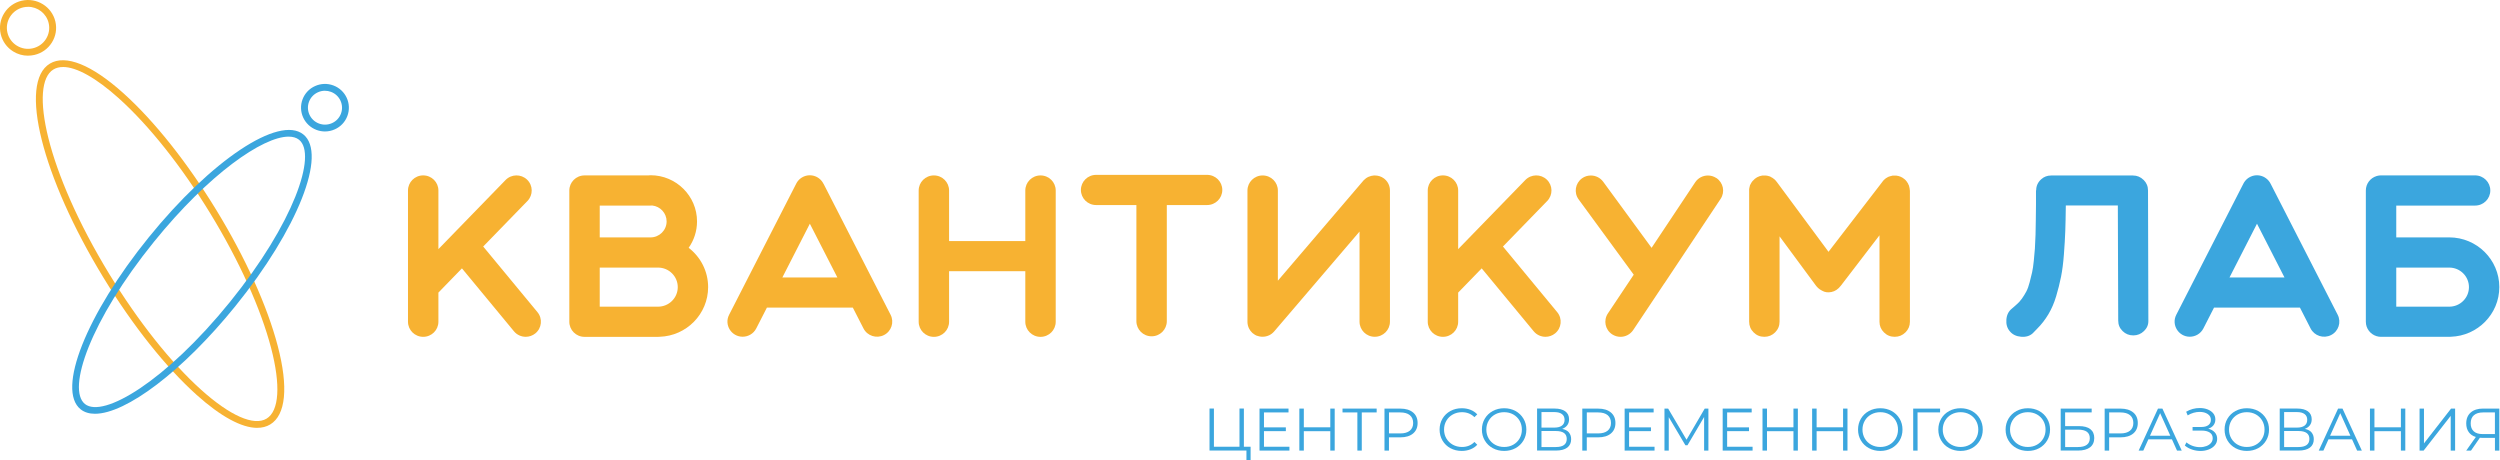 <svg width="543" height="100" viewBox="0 0 543 100" fill="none" xmlns="http://www.w3.org/2000/svg">
<g clip-path="url(#clip0_6_291)">
<path d="M104.951 53.543L114.564 43.651C115.827 42.345 115.793 40.275 114.477 39.015C113.162 37.762 111.076 37.796 109.807 39.102L95.222 54.112V41.373C95.222 39.562 93.744 38.095 91.919 38.095C90.094 38.095 88.616 39.562 88.616 41.373V69.882C88.616 71.693 90.094 73.16 91.919 73.16C93.744 73.16 95.222 71.693 95.222 69.882V63.55L100.333 58.287L111.632 71.958C112.287 72.746 113.231 73.154 114.188 73.154C114.923 73.154 115.665 72.912 116.279 72.412C117.687 71.262 117.896 69.197 116.737 67.8L104.945 53.537L104.951 53.543Z" fill="#F7B232"/>
<path d="M149.581 53.819C150.722 52.191 151.394 50.218 151.394 48.091C151.394 42.564 146.863 38.061 141.289 38.061C141.115 38.061 140.947 38.072 140.779 38.101H126.959C125.133 38.101 123.656 39.568 123.656 41.379V69.887C123.656 71.699 125.133 73.165 126.959 73.165H142.929C143.044 73.165 143.155 73.165 143.265 73.148C149.106 72.97 153.805 68.208 153.805 62.365C153.805 58.891 152.148 55.797 149.569 53.819H149.581ZM130.262 44.651H141.289C141.41 44.651 141.532 44.646 141.654 44.634C143.415 44.818 144.789 46.296 144.789 48.091C144.789 50.006 143.218 51.564 141.289 51.564C141.289 51.564 141.283 51.564 141.277 51.564C141.271 51.564 141.271 51.564 141.265 51.564H130.262V44.651ZM142.934 66.609H130.262V58.12H141.265H141.277C141.277 58.12 141.283 58.12 141.289 58.12H141.3H142.934C145.293 58.12 147.211 60.024 147.211 62.365C147.211 64.706 145.293 66.609 142.934 66.609Z" fill="#F7B232"/>
<path d="M178.861 39.907C178.861 39.907 178.878 39.947 178.884 39.964C178.658 39.493 178.322 39.067 177.881 38.739C177.881 38.739 177.875 38.734 177.87 38.728C177.777 38.659 177.684 38.596 177.58 38.538C177.545 38.521 177.516 38.504 177.481 38.481C177.453 38.463 177.424 38.446 177.389 38.429C177.342 38.406 177.296 38.389 177.244 38.365C177.203 38.348 177.157 38.325 177.116 38.308C177.006 38.262 176.896 38.227 176.786 38.193C176.763 38.187 176.74 38.181 176.717 38.176C176.606 38.147 176.496 38.124 176.381 38.107C176.346 38.107 176.305 38.095 176.27 38.095C176.166 38.084 176.062 38.078 175.958 38.072C175.934 38.072 175.917 38.072 175.894 38.072C175.882 38.072 175.871 38.072 175.859 38.072C175.732 38.072 175.604 38.084 175.477 38.095C175.424 38.101 175.372 38.112 175.314 38.124C175.251 38.136 175.187 38.147 175.123 38.164C175.048 38.181 174.978 38.199 174.903 38.222C174.868 38.233 174.839 38.245 174.804 38.256C174.549 38.343 174.318 38.458 174.097 38.601C174.057 38.624 174.016 38.653 173.976 38.682C173.924 38.722 173.871 38.757 173.825 38.797C173.767 38.843 173.715 38.889 173.663 38.935C173.628 38.969 173.593 38.998 173.559 39.033C173.385 39.205 173.228 39.401 173.095 39.614C173.078 39.642 173.06 39.677 173.043 39.706C173.014 39.757 172.979 39.809 172.95 39.867L158.359 68.375C157.241 70.56 158.858 73.137 161.303 73.137C162.508 73.137 163.667 72.481 164.252 71.342L166.57 66.816H185.235L187.552 71.342C188.381 72.958 190.369 73.597 191.991 72.78C193.619 71.963 194.262 69.991 193.44 68.375L178.866 39.901L178.861 39.907ZM169.925 60.272L175.9 48.591L181.88 60.272H169.925Z" fill="#F7B232"/>
<path d="M225.999 38.101C224.174 38.101 222.696 39.568 222.696 41.379V52.358H206.141V41.379C206.141 39.568 204.664 38.101 202.838 38.101C201.013 38.101 199.536 39.568 199.536 41.379V69.887C199.536 71.699 201.013 73.165 202.838 73.165C204.664 73.165 206.141 71.699 206.141 69.887V58.908H222.696V69.887C222.696 71.699 224.174 73.165 225.999 73.165C227.825 73.165 229.302 71.699 229.302 69.887V41.379C229.302 39.568 227.825 38.101 225.999 38.101Z" fill="#F7B232"/>
<path d="M262.175 37.98H238.075C236.25 37.98 234.772 39.447 234.772 41.258C234.772 43.07 236.25 44.536 238.075 44.536H246.825V69.766C246.825 71.578 248.303 73.045 250.128 73.045C251.953 73.045 253.431 71.578 253.431 69.766V44.536H262.18C264.006 44.536 265.483 43.07 265.483 41.258C265.483 39.447 264.006 37.98 262.18 37.98H262.175Z" fill="#F7B232"/>
<path d="M301.589 39.97C301.386 39.556 301.103 39.188 300.755 38.889C300.755 38.889 300.749 38.889 300.743 38.883C300.743 38.883 300.743 38.883 300.737 38.877C300.737 38.877 300.732 38.872 300.726 38.866C300.674 38.82 300.616 38.78 300.564 38.739C300.019 38.343 299.347 38.112 298.622 38.112C298.547 38.112 298.466 38.112 298.391 38.118C298.391 38.118 298.385 38.118 298.379 38.118C298.002 38.147 297.626 38.239 297.278 38.394C297.278 38.394 297.272 38.394 297.267 38.394C297.267 38.394 297.267 38.394 297.261 38.394C296.861 38.573 296.502 38.831 296.2 39.148C296.2 39.148 296.195 39.153 296.189 39.159C296.16 39.194 296.125 39.228 296.096 39.263L296.079 39.286L277.553 60.967V41.385C277.553 39.573 276.076 38.107 274.251 38.107C272.425 38.107 270.948 39.573 270.948 41.385V69.893C270.948 69.893 270.948 69.922 270.948 69.933V69.962C270.959 70.434 271.069 70.894 271.272 71.314C271.44 71.664 271.672 71.975 271.95 72.245C272.002 72.297 272.054 72.343 272.112 72.389C272.263 72.516 272.419 72.625 272.582 72.723H272.588C272.588 72.723 272.593 72.728 272.599 72.734C272.599 72.734 272.611 72.734 272.611 72.74C272.732 72.809 272.86 72.866 272.987 72.924C272.987 72.924 272.999 72.924 273.005 72.93C273.005 72.93 273.01 72.93 273.016 72.93C273.016 72.93 273.016 72.93 273.022 72.93C273.022 72.93 273.028 72.93 273.034 72.93C273.034 72.93 273.039 72.93 273.045 72.93C273.045 72.93 273.045 72.93 273.051 72.93C273.335 73.039 273.631 73.102 273.926 73.131C273.926 73.131 273.932 73.131 273.938 73.131C273.938 73.131 273.938 73.131 273.943 73.131H273.955C273.961 73.131 273.967 73.131 273.972 73.131C274.054 73.137 274.14 73.142 274.227 73.142C274.703 73.142 275.178 73.039 275.612 72.843C275.612 72.843 275.612 72.843 275.618 72.843H275.624C276.029 72.654 276.389 72.383 276.684 72.055C276.702 72.032 276.725 72.009 276.742 71.992L276.754 71.981L295.291 50.293V69.87C295.291 71.682 296.768 73.148 298.593 73.148C300.419 73.148 301.896 71.682 301.896 69.87V41.362C301.896 40.879 301.792 40.396 301.578 39.953L301.589 39.97Z" fill="#F7B232"/>
<path d="M326.442 53.543L336.055 43.651C337.318 42.345 337.284 40.275 335.968 39.015C334.653 37.762 332.567 37.796 331.298 39.102L316.713 54.112V41.373C316.713 39.562 315.235 38.095 313.41 38.095C311.585 38.095 310.107 39.562 310.107 41.373V69.882C310.107 71.693 311.585 73.16 313.41 73.16C315.235 73.16 316.713 71.693 316.713 69.882V63.55L321.824 58.287L333.123 71.958C333.778 72.746 334.723 73.154 335.679 73.154C336.415 73.154 337.156 72.912 337.77 72.412C339.179 71.262 339.387 69.197 338.228 67.8L326.436 53.537L326.442 53.543Z" fill="#F7B232"/>
<path d="M372.77 38.659C372.207 38.297 371.582 38.118 370.956 38.118C369.884 38.118 368.823 38.642 368.198 39.59L358.724 53.83L348.206 39.464C347.563 38.596 346.555 38.118 345.535 38.118C344.857 38.118 344.179 38.314 343.606 38.739C342.14 39.803 341.809 41.851 342.881 43.312L354.847 59.662L349.232 68.081C348.224 69.588 348.635 71.618 350.159 72.619C350.721 72.981 351.347 73.16 351.973 73.16C353.045 73.16 354.088 72.636 354.731 71.687L361.476 61.571C361.511 61.531 361.551 61.496 361.58 61.45L361.615 61.399C361.615 61.399 361.632 61.364 361.65 61.347L361.667 61.312C361.667 61.312 361.65 61.341 361.638 61.358C361.638 61.358 361.656 61.324 361.667 61.307L373.72 43.191C374.728 41.684 374.299 39.654 372.781 38.653L372.77 38.659ZM361.551 61.456C361.551 61.456 361.58 61.422 361.592 61.404L361.609 61.387C361.609 61.387 361.574 61.433 361.557 61.456H361.551Z" fill="#F7B232"/>
<path d="M414.797 41.339V41.143C414.797 41.063 414.792 41.011 414.78 40.988C414.768 40.965 414.751 40.907 414.74 40.833C414.728 40.752 414.722 40.7 414.722 40.678C414.722 40.654 414.711 40.614 414.682 40.562C414.658 40.482 414.641 40.419 414.641 40.367L414.6 40.252C414.571 40.171 414.548 40.12 414.519 40.097C414.519 40.074 414.479 39.982 414.403 39.821C414.38 39.798 414.34 39.74 414.288 39.665C414.259 39.585 414.235 39.55 414.206 39.55C414.206 39.527 414.177 39.47 414.125 39.395C414.073 39.343 414.033 39.303 414.009 39.28C414.009 39.257 413.98 39.217 413.928 39.165C413.876 39.113 413.836 39.073 413.812 39.05C413.783 39.027 413.76 38.998 413.731 38.969C413.679 38.946 413.639 38.918 413.615 38.889L413.575 38.849C413.1 38.458 412.532 38.222 411.877 38.141H411.164C411.112 38.141 411.048 38.147 410.967 38.158C410.886 38.17 410.834 38.193 410.811 38.216C410.782 38.216 410.73 38.227 410.654 38.256C410.573 38.256 410.521 38.268 410.498 38.297C410.469 38.297 410.417 38.308 410.341 38.337C410.26 38.365 410.208 38.383 410.185 38.394C410.162 38.406 410.11 38.435 410.046 38.475C409.982 38.515 409.936 38.532 409.907 38.532C409.878 38.561 409.826 38.596 409.75 38.647C409.698 38.676 409.658 38.688 409.635 38.688C409.611 38.711 409.571 38.751 409.519 38.803L409.403 38.883C409.403 38.883 409.339 38.946 409.287 38.998C409.258 38.998 409.246 39.01 409.246 39.038C409.223 39.067 409.2 39.079 409.188 39.079C409.177 39.079 409.159 39.09 409.148 39.119C409.136 39.148 409.101 39.182 409.049 39.234C409.02 39.286 409.003 39.315 408.991 39.315C408.98 39.315 408.968 39.32 408.951 39.332C408.939 39.343 408.933 39.361 408.933 39.372C408.933 39.383 408.928 39.389 408.916 39.389C408.904 39.389 408.899 39.401 408.899 39.429L397.153 54.693L385.883 39.464C385.883 39.464 385.83 39.412 385.801 39.383C385.773 39.332 385.744 39.286 385.703 39.245C385.662 39.205 385.622 39.165 385.587 39.13C385.547 39.09 385.512 39.061 385.489 39.033C385.436 38.981 385.396 38.941 385.373 38.918C385.321 38.889 385.28 38.866 385.257 38.837C385.205 38.785 385.153 38.745 385.1 38.722C385.071 38.699 385.037 38.67 384.984 38.642C384.932 38.59 384.88 38.561 384.828 38.561C384.799 38.538 384.764 38.509 384.712 38.481C384.66 38.458 384.614 38.429 384.573 38.4C384.532 38.371 384.475 38.348 384.393 38.319C384.341 38.297 384.301 38.279 384.278 38.279C384.225 38.256 384.173 38.239 384.121 38.239C384.069 38.216 384.017 38.199 383.965 38.199C383.912 38.176 383.86 38.158 383.808 38.158C383.756 38.158 383.704 38.153 383.652 38.141C383.6 38.13 383.547 38.124 383.495 38.124H382.783C381.937 38.256 381.253 38.636 380.725 39.263C380.696 39.291 380.673 39.315 380.644 39.343C380.644 39.372 380.633 39.383 380.604 39.383C380.575 39.435 380.552 39.475 380.523 39.498C380.494 39.527 380.471 39.562 380.442 39.614C380.413 39.665 380.389 39.711 380.36 39.752C380.331 39.792 380.308 39.844 380.279 39.907C380.25 39.97 380.227 40.022 380.198 40.045C380.169 40.097 380.146 40.148 380.117 40.2C380.117 40.252 380.105 40.292 380.076 40.315C380.076 40.367 380.065 40.43 380.036 40.511C380.007 40.562 379.995 40.603 379.995 40.626C379.995 40.678 379.984 40.77 379.955 40.902C379.955 40.931 379.943 40.965 379.914 41.017V69.859C379.914 70.773 380.239 71.555 380.882 72.194C381.525 72.838 382.307 73.154 383.217 73.154C384.127 73.154 384.903 72.832 385.552 72.194C386.196 71.549 386.52 70.773 386.52 69.859V51.334L394.43 62.048L394.47 62.089C394.522 62.141 394.574 62.204 394.627 62.284L394.667 62.325C394.8 62.48 394.957 62.624 395.142 62.756C395.223 62.808 395.287 62.859 395.339 62.911H395.38C395.432 62.963 395.496 63.003 395.577 63.026L395.617 63.066C395.67 63.095 395.722 63.118 395.774 63.147C396.353 63.486 397.026 63.578 397.79 63.423C398.555 63.268 399.216 62.836 399.766 62.129V62.089H399.807L408.226 51.104V69.899C408.226 70.79 408.551 71.555 409.194 72.194C409.837 72.838 410.62 73.154 411.529 73.154C412.439 73.154 413.216 72.832 413.865 72.194C414.508 71.549 414.832 70.79 414.832 69.899V41.408V41.327L414.797 41.339Z" fill="#F7B232"/>
<path d="M465.575 39.073C464.932 38.435 464.167 38.118 463.28 38.118H445.509C444.674 38.118 443.95 38.389 443.353 38.935C442.623 39.585 442.258 40.39 442.258 41.35H442.217V44.387C442.194 45.917 442.177 47.067 442.177 47.832C442.177 48.597 442.159 49.643 442.119 50.966C442.078 52.289 442.032 53.295 441.98 53.986C441.928 54.676 441.846 55.556 441.742 56.631C441.638 57.706 441.51 58.552 441.371 59.161C441.226 59.771 441.053 60.484 440.844 61.301C440.635 62.118 440.392 62.79 440.12 63.308C439.847 63.826 439.523 64.349 439.158 64.867C438.793 65.384 438.375 65.838 437.9 66.23L436.962 67.046C436.255 67.616 435.861 68.409 435.785 69.421C435.704 70.434 435.953 71.279 436.533 71.952C437.106 72.654 437.918 73.05 438.967 73.142C440.01 73.234 440.861 72.981 441.516 72.383L442.495 71.371C443.411 70.462 444.216 69.421 444.912 68.254C445.607 67.087 446.169 65.781 446.598 64.343C447.027 62.906 447.38 61.496 447.658 60.116C447.931 58.742 448.145 57.103 448.284 55.211C448.429 53.318 448.528 51.628 448.58 50.15C448.632 48.672 448.672 46.825 448.696 44.623H459.995L460.076 69.623C460.076 70.531 460.395 71.296 461.038 71.917C461.675 72.538 462.452 72.849 463.35 72.849C464.248 72.849 465.03 72.533 465.685 71.894C466.34 71.256 466.653 70.503 466.624 69.617L466.549 41.385C466.549 40.476 466.23 39.706 465.587 39.067L465.575 39.073Z" fill="#3BA6DE"/>
<path d="M493.18 39.907C493.18 39.907 493.198 39.947 493.204 39.964C492.978 39.493 492.642 39.067 492.201 38.739C492.201 38.739 492.19 38.734 492.19 38.728C492.097 38.659 491.998 38.596 491.9 38.538C491.865 38.521 491.836 38.504 491.801 38.481C491.772 38.463 491.743 38.446 491.709 38.429C491.662 38.406 491.616 38.389 491.564 38.365C491.523 38.348 491.483 38.325 491.436 38.308C491.326 38.262 491.216 38.227 491.106 38.193C491.083 38.187 491.06 38.181 491.036 38.176C490.926 38.147 490.816 38.124 490.7 38.107C490.666 38.107 490.625 38.095 490.59 38.095C490.486 38.084 490.382 38.078 490.277 38.072C490.254 38.072 490.237 38.072 490.214 38.072C490.202 38.072 490.19 38.072 490.179 38.072C490.051 38.072 489.924 38.084 489.796 38.095C489.744 38.101 489.692 38.112 489.64 38.124C489.576 38.136 489.507 38.147 489.449 38.164C489.373 38.181 489.304 38.199 489.229 38.222C489.194 38.233 489.165 38.245 489.13 38.256C488.875 38.343 488.643 38.458 488.423 38.601C488.383 38.624 488.342 38.653 488.301 38.682C488.249 38.722 488.197 38.757 488.151 38.797C488.093 38.843 488.041 38.889 487.989 38.935C487.954 38.969 487.919 38.998 487.884 39.033C487.71 39.205 487.554 39.401 487.421 39.614C487.403 39.642 487.386 39.677 487.368 39.706C487.34 39.757 487.305 39.809 487.276 39.867L472.685 68.375C471.567 70.56 473.183 73.137 475.623 73.137C476.828 73.137 477.987 72.481 478.572 71.342L480.884 66.816H499.549L501.861 71.342C502.689 72.958 504.677 73.597 506.299 72.78C507.922 71.963 508.571 69.991 507.748 68.375L493.175 39.901L493.18 39.907ZM484.245 60.272L490.219 48.591L496.194 60.272H484.239H484.245Z" fill="#3BA6DE"/>
<path d="M531.981 51.564H530.341H520.467V44.651H537.59C539.415 44.651 540.893 43.185 540.893 41.373C540.893 39.562 539.415 38.095 537.59 38.095H517.164C516.938 38.095 516.712 38.118 516.498 38.164C516.388 38.187 516.283 38.216 516.179 38.245C514.835 38.659 513.861 39.901 513.861 41.373V69.882C513.861 71.354 514.835 72.596 516.179 73.01C516.486 73.108 516.816 73.16 517.158 73.16H531.975C532.091 73.16 532.201 73.154 532.311 73.142C538.152 72.964 542.851 68.202 542.851 62.359C542.851 56.401 537.972 51.559 531.969 51.559L531.981 51.564ZM531.981 66.609H520.467V58.12H531.981C534.339 58.12 536.257 60.024 536.257 62.365C536.257 64.706 534.339 66.609 531.981 66.609Z" fill="#3BA6DE"/>
<path d="M271.631 97.032V100H270.727V97.861H262.708V88.739H263.664V97.027H269.215V88.739H270.171V97.027H271.626L271.631 97.032Z" fill="#3BA6DE"/>
<path d="M280.062 97.032V97.866H273.567V88.745H279.865V89.579H274.534V92.823H279.286V93.645H274.534V97.032H280.062Z" fill="#3BA6DE"/>
<path d="M289.896 88.745V97.866H288.94V93.656H283.191V97.866H282.218V88.745H283.191V92.811H288.94V88.745H289.896Z" fill="#3BA6DE"/>
<path d="M299.005 89.579H295.777V97.866H294.821V89.579H291.594V88.745H299.011V89.579H299.005Z" fill="#3BA6DE"/>
<path d="M306.909 89.579C307.575 90.137 307.905 90.902 307.905 91.874C307.905 92.846 307.575 93.611 306.909 94.163C306.242 94.715 305.327 94.991 304.15 94.991H301.682V97.872H300.708V88.751H304.15C305.321 88.751 306.242 89.027 306.909 89.585V89.579ZM306.213 93.547C306.694 93.15 306.938 92.593 306.938 91.874C306.938 91.155 306.694 90.568 306.213 90.171C305.732 89.775 305.037 89.579 304.127 89.579H301.688V94.14H304.127C305.037 94.14 305.732 93.944 306.213 93.547Z" fill="#3BA6DE"/>
<path d="M315.027 97.343C314.297 96.946 313.723 96.388 313.306 95.681C312.889 94.974 312.68 94.18 312.68 93.306C312.68 92.431 312.889 91.638 313.306 90.93C313.723 90.223 314.297 89.671 315.033 89.268C315.768 88.866 316.591 88.67 317.501 88.67C318.185 88.67 318.816 88.785 319.39 89.01C319.964 89.234 320.456 89.567 320.862 89.999L320.248 90.608C319.529 89.89 318.625 89.527 317.53 89.527C316.806 89.527 316.145 89.694 315.548 90.022C314.951 90.35 314.488 90.804 314.152 91.379C313.816 91.954 313.648 92.593 313.648 93.306C313.648 94.019 313.816 94.663 314.152 95.232C314.488 95.807 314.957 96.256 315.548 96.59C316.145 96.917 316.806 97.084 317.53 97.084C318.631 97.084 319.541 96.722 320.248 95.992L320.862 96.601C320.462 97.038 319.97 97.366 319.384 97.596C318.805 97.826 318.167 97.941 317.489 97.941C316.58 97.941 315.757 97.74 315.027 97.343Z" fill="#3BA6DE"/>
<path d="M324.229 97.337C323.487 96.935 322.913 96.377 322.496 95.675C322.079 94.974 321.87 94.18 321.87 93.306C321.87 92.431 322.079 91.638 322.496 90.936C322.913 90.235 323.487 89.677 324.229 89.274C324.97 88.872 325.793 88.67 326.703 88.67C327.613 88.67 328.435 88.872 329.166 89.268C329.896 89.665 330.469 90.223 330.892 90.93C331.315 91.638 331.524 92.431 331.524 93.306C331.524 94.18 331.315 94.974 330.892 95.681C330.475 96.388 329.896 96.94 329.166 97.343C328.435 97.74 327.613 97.941 326.703 97.941C325.793 97.941 324.97 97.74 324.229 97.337ZM328.673 96.595C329.258 96.267 329.716 95.819 330.052 95.238C330.388 94.657 330.55 94.013 330.55 93.306C330.55 92.598 330.382 91.948 330.052 91.373C329.722 90.798 329.258 90.344 328.673 90.016C328.088 89.688 327.427 89.527 326.703 89.527C325.979 89.527 325.318 89.688 324.727 90.016C324.136 90.344 323.672 90.793 323.336 91.373C323 91.954 322.832 92.598 322.832 93.306C322.832 94.013 323 94.663 323.336 95.238C323.672 95.813 324.136 96.267 324.727 96.595C325.318 96.923 325.979 97.084 326.703 97.084C327.427 97.084 328.088 96.923 328.673 96.595Z" fill="#3BA6DE"/>
<path d="M340.755 93.921C341.085 94.301 341.253 94.79 341.253 95.399C341.253 96.187 340.969 96.797 340.407 97.222C339.845 97.648 339.01 97.861 337.921 97.861H333.853V88.739H337.672C338.651 88.739 339.416 88.941 339.972 89.338C340.523 89.74 340.801 90.315 340.801 91.069C340.801 91.58 340.668 92.012 340.407 92.362C340.146 92.713 339.775 92.978 339.306 93.15C339.943 93.283 340.43 93.536 340.766 93.91L340.755 93.921ZM334.809 92.874H337.62C338.327 92.874 338.871 92.731 339.254 92.443C339.636 92.156 339.827 91.741 339.827 91.189C339.827 90.637 339.636 90.223 339.254 89.936C338.871 89.648 338.327 89.504 337.62 89.504H334.809V92.869V92.874ZM340.297 95.336C340.297 94.191 339.503 93.616 337.921 93.616H334.809V97.096H337.921C339.503 97.096 340.297 96.509 340.297 95.336Z" fill="#3BA6DE"/>
<path d="M349.875 89.579C350.542 90.137 350.872 90.902 350.872 91.874C350.872 92.846 350.542 93.611 349.875 94.163C349.209 94.715 348.293 94.991 347.117 94.991H344.649V97.872H343.675V88.751H347.117C348.288 88.751 349.209 89.027 349.875 89.585V89.579ZM349.18 93.547C349.661 93.15 349.904 92.593 349.904 91.874C349.904 91.155 349.661 90.568 349.18 90.171C348.699 89.775 348.004 89.579 347.094 89.579H344.654V94.14H347.094C348.004 94.14 348.699 93.944 349.18 93.547Z" fill="#3BA6DE"/>
<path d="M359.367 97.032V97.866H352.871V88.745H359.17V89.579H353.839V92.823H358.59V93.645H353.839V97.032H359.367Z" fill="#3BA6DE"/>
<path d="M371.066 88.745V97.866H370.133V90.568L366.523 96.705H366.065L362.455 90.608V97.866H361.522V88.745H362.322L366.314 95.508L370.266 88.745H371.066Z" fill="#3BA6DE"/>
<path d="M380.662 97.032V97.866H374.166V88.745H380.465V89.579H375.134V92.823H379.885V93.645H375.134V97.032H380.662Z" fill="#3BA6DE"/>
<path d="M390.495 88.745V97.866H389.539V93.656H383.791V97.866H382.817V88.745H383.791V92.811H389.539V88.745H390.495Z" fill="#3BA6DE"/>
<path d="M401.273 88.745V97.866H400.317V93.656H394.569V97.866H393.595V88.745H394.569V92.811H400.317V88.745H401.273Z" fill="#3BA6DE"/>
<path d="M405.926 97.337C405.184 96.935 404.611 96.377 404.193 95.675C403.776 94.974 403.568 94.18 403.568 93.306C403.568 92.431 403.776 91.638 404.193 90.936C404.611 90.235 405.184 89.677 405.926 89.274C406.668 88.872 407.49 88.67 408.4 88.67C409.31 88.67 410.133 88.872 410.863 89.268C411.593 89.665 412.167 90.223 412.59 90.93C413.013 91.638 413.221 92.431 413.221 93.306C413.221 94.18 413.013 94.974 412.59 95.681C412.173 96.388 411.593 96.94 410.863 97.343C410.133 97.74 409.31 97.941 408.4 97.941C407.49 97.941 406.668 97.74 405.926 97.337ZM410.37 96.595C410.956 96.267 411.413 95.819 411.75 95.238C412.08 94.663 412.248 94.013 412.248 93.306C412.248 92.598 412.08 91.948 411.75 91.373C411.419 90.798 410.956 90.344 410.37 90.016C409.785 89.688 409.125 89.527 408.4 89.527C407.676 89.527 407.015 89.688 406.424 90.016C405.833 90.344 405.37 90.793 405.034 91.373C404.698 91.954 404.529 92.598 404.529 93.306C404.529 94.013 404.698 94.663 405.034 95.238C405.37 95.813 405.833 96.267 406.424 96.595C407.015 96.923 407.676 97.084 408.4 97.084C409.125 97.084 409.785 96.923 410.37 96.595Z" fill="#3BA6DE"/>
<path d="M421.386 89.579H416.489L416.501 97.866H415.545V88.745H421.386V89.579Z" fill="#3BA6DE"/>
<path d="M423.362 97.337C422.62 96.935 422.046 96.377 421.629 95.675C421.212 94.974 421.003 94.18 421.003 93.306C421.003 92.431 421.212 91.638 421.629 90.936C422.046 90.235 422.62 89.677 423.362 89.274C424.103 88.872 424.926 88.67 425.836 88.67C426.746 88.67 427.569 88.872 428.299 89.268C429.029 89.665 429.603 90.223 430.026 90.93C430.449 91.638 430.657 92.431 430.657 93.306C430.657 94.18 430.449 94.974 430.026 95.681C429.608 96.388 429.029 96.94 428.299 97.343C427.569 97.74 426.746 97.941 425.836 97.941C424.926 97.941 424.103 97.74 423.362 97.337ZM427.806 96.595C428.391 96.267 428.849 95.819 429.185 95.238C429.521 94.657 429.684 94.013 429.684 93.306C429.684 92.598 429.516 91.948 429.185 91.373C428.855 90.798 428.391 90.344 427.806 90.016C427.221 89.688 426.56 89.527 425.836 89.527C425.112 89.527 424.451 89.688 423.86 90.016C423.269 90.344 422.806 90.793 422.469 91.373C422.133 91.954 421.965 92.598 421.965 93.306C421.965 94.013 422.133 94.663 422.469 95.238C422.806 95.813 423.269 96.267 423.86 96.595C424.451 96.923 425.112 97.084 425.836 97.084C426.56 97.084 427.221 96.923 427.806 96.595Z" fill="#3BA6DE"/>
<path d="M437.976 97.337C437.234 96.935 436.66 96.377 436.243 95.675C435.826 94.974 435.617 94.18 435.617 93.306C435.617 92.431 435.826 91.638 436.243 90.936C436.66 90.235 437.234 89.677 437.976 89.274C438.717 88.872 439.54 88.67 440.45 88.67C441.36 88.67 442.182 88.872 442.913 89.268C443.643 89.665 444.216 90.223 444.639 90.93C445.062 91.638 445.271 92.431 445.271 93.306C445.271 94.18 445.062 94.974 444.639 95.681C444.222 96.388 443.643 96.94 442.913 97.343C442.182 97.746 441.36 97.941 440.45 97.941C439.54 97.941 438.717 97.74 437.976 97.337ZM442.42 96.595C443.005 96.267 443.463 95.819 443.799 95.238C444.135 94.657 444.298 94.013 444.298 93.306C444.298 92.598 444.129 91.948 443.799 91.373C443.469 90.798 443.005 90.344 442.42 90.016C441.835 89.688 441.174 89.527 440.45 89.527C439.726 89.527 439.065 89.688 438.474 90.016C437.883 90.344 437.419 90.793 437.083 91.373C436.747 91.954 436.579 92.598 436.579 93.306C436.579 94.013 436.747 94.663 437.083 95.238C437.419 95.813 437.883 96.267 438.474 96.595C439.065 96.923 439.726 97.084 440.45 97.084C441.174 97.084 441.835 96.923 442.42 96.595Z" fill="#3BA6DE"/>
<path d="M447.589 88.745H454.311V89.567H448.545V92.552H451.552C452.636 92.552 453.464 92.771 454.027 93.214C454.589 93.656 454.873 94.301 454.873 95.14C454.873 95.98 454.571 96.693 453.957 97.159C453.349 97.625 452.474 97.861 451.338 97.861H447.583V88.739L447.589 88.745ZM451.332 97.096C452.178 97.096 452.821 96.935 453.256 96.613C453.69 96.29 453.905 95.813 453.905 95.181C453.905 94.548 453.69 94.088 453.267 93.777C452.844 93.467 452.195 93.317 451.332 93.317H448.551V97.096H451.332Z" fill="#3BA6DE"/>
<path d="M463.333 89.579C463.999 90.137 464.329 90.902 464.329 91.874C464.329 92.846 463.999 93.611 463.333 94.163C462.666 94.715 461.751 94.991 460.574 94.991H458.106V97.872H457.132V88.751H460.574C461.745 88.751 462.666 89.027 463.333 89.585V89.579ZM462.637 93.547C463.118 93.15 463.362 92.593 463.362 91.874C463.362 91.155 463.118 90.568 462.637 90.171C462.156 89.775 461.461 89.579 460.551 89.579H458.112V94.14H460.551C461.461 94.14 462.156 93.944 462.637 93.547Z" fill="#3BA6DE"/>
<path d="M471.746 95.428H466.624L465.523 97.866H464.515L468.716 88.745H469.672L473.873 97.866H472.847L471.746 95.428ZM471.393 94.646L469.185 89.746L466.977 94.646H471.387H471.393Z" fill="#3BA6DE"/>
<path d="M481.047 93.904C481.394 94.295 481.568 94.761 481.568 95.313C481.568 95.865 481.4 96.308 481.07 96.705C480.739 97.107 480.293 97.412 479.743 97.625C479.192 97.838 478.59 97.947 477.947 97.947C477.332 97.947 476.73 97.849 476.139 97.653C475.548 97.458 475.014 97.165 474.545 96.774L474.899 96.084C475.298 96.423 475.762 96.682 476.278 96.86C476.793 97.038 477.315 97.124 477.842 97.124C478.37 97.124 478.798 97.044 479.221 96.889C479.644 96.733 479.975 96.509 480.224 96.216C480.473 95.922 480.6 95.577 480.6 95.181C480.6 94.651 480.392 94.243 479.969 93.956C479.546 93.668 478.961 93.524 478.196 93.524H476.226V92.742H478.144C478.792 92.742 479.297 92.604 479.662 92.334C480.027 92.058 480.206 91.678 480.206 91.195C480.206 90.654 479.975 90.235 479.511 89.924C479.047 89.614 478.462 89.464 477.767 89.464C477.326 89.464 476.886 89.527 476.44 89.654C475.994 89.78 475.571 89.97 475.165 90.223L474.835 89.43C475.745 88.889 476.73 88.624 477.79 88.624C478.41 88.624 478.978 88.722 479.494 88.923C480.009 89.125 480.421 89.412 480.722 89.786C481.023 90.16 481.174 90.597 481.174 91.103C481.174 91.609 481.041 92.006 480.768 92.362C480.496 92.713 480.114 92.966 479.627 93.11C480.23 93.26 480.705 93.524 481.052 93.915L481.047 93.904Z" fill="#3BA6DE"/>
<path d="M485.537 97.337C484.796 96.935 484.222 96.377 483.805 95.675C483.388 94.974 483.179 94.18 483.179 93.306C483.179 92.431 483.388 91.638 483.805 90.936C484.222 90.235 484.796 89.677 485.537 89.274C486.279 88.872 487.102 88.67 488.012 88.67C488.921 88.67 489.744 88.872 490.474 89.268C491.204 89.665 491.778 90.223 492.201 90.93C492.624 91.638 492.833 92.431 492.833 93.306C492.833 94.18 492.624 94.974 492.201 95.681C491.784 96.388 491.204 96.94 490.474 97.343C489.744 97.74 488.921 97.941 488.012 97.941C487.102 97.941 486.279 97.74 485.537 97.337ZM489.982 96.595C490.567 96.267 491.025 95.819 491.361 95.238C491.697 94.657 491.859 94.013 491.859 93.306C491.859 92.598 491.691 91.948 491.361 91.373C491.031 90.798 490.567 90.344 489.982 90.016C489.397 89.688 488.736 89.527 488.012 89.527C487.287 89.527 486.627 89.688 486.036 90.016C485.445 90.344 484.981 90.793 484.645 91.373C484.309 91.954 484.141 92.598 484.141 93.306C484.141 94.013 484.309 94.663 484.645 95.238C484.981 95.813 485.445 96.267 486.036 96.595C486.627 96.923 487.287 97.084 488.012 97.084C488.736 97.084 489.397 96.923 489.982 96.595Z" fill="#3BA6DE"/>
<path d="M502.058 93.921C502.388 94.301 502.556 94.79 502.556 95.399C502.556 96.187 502.272 96.797 501.71 97.222C501.148 97.648 500.313 97.861 499.224 97.861H495.156V88.739H498.975C499.954 88.739 500.719 88.941 501.275 89.338C501.826 89.74 502.104 90.315 502.104 91.069C502.104 91.58 501.971 92.012 501.71 92.362C501.449 92.713 501.078 92.978 500.609 93.15C501.246 93.283 501.733 93.536 502.069 93.91L502.058 93.921ZM496.112 92.874H498.923C499.63 92.874 500.174 92.731 500.557 92.443C500.939 92.156 501.131 91.741 501.131 91.189C501.131 90.637 500.939 90.223 500.557 89.936C500.174 89.648 499.63 89.504 498.923 89.504H496.112V92.869V92.874ZM501.6 95.336C501.6 94.191 500.806 93.616 499.224 93.616H496.112V97.096H499.224C500.806 97.096 501.6 96.509 501.6 95.336Z" fill="#3BA6DE"/>
<path d="M510.865 95.428H505.743L504.642 97.866H503.634L507.835 88.745H508.791L512.992 97.866H511.966L510.865 95.428ZM510.512 94.646L508.304 89.746L506.096 94.646H510.506H510.512Z" fill="#3BA6DE"/>
<path d="M522.431 88.745V97.866H521.475V93.656H515.727V97.866H514.754V88.745H515.727V92.811H521.475V88.745H522.431Z" fill="#3BA6DE"/>
<path d="M525.531 88.745H526.488V96.302L532.369 88.745H533.25V97.866H532.294V90.321L526.412 97.866H525.531V88.745Z" fill="#3BA6DE"/>
<path d="M542.857 88.745V97.866H541.901V95.106H539.16C539.038 95.106 538.865 95.094 538.633 95.077L536.703 97.866H535.666L537.752 94.91C537.08 94.709 536.564 94.358 536.205 93.846C535.846 93.335 535.666 92.713 535.666 91.977C535.666 90.954 535.991 90.16 536.645 89.591C537.294 89.027 538.181 88.745 539.293 88.745H542.863H542.857ZM537.294 93.68C537.735 94.082 538.384 94.283 539.23 94.283H541.895V89.579H539.322C538.465 89.579 537.804 89.78 537.335 90.183C536.866 90.585 536.634 91.178 536.634 91.948C536.634 92.719 536.854 93.271 537.294 93.674V93.68Z" fill="#3BA6DE"/>
<path d="M55.859 92.932C52.487 92.932 47.944 90.476 42.688 85.755C36.002 79.745 28.834 70.727 22.512 60.369C9.103 38.389 3.969 17.943 10.836 13.814C14.243 11.767 19.922 14.056 26.823 20.261C33.51 26.271 40.678 35.289 47 45.647C53.322 56.004 58.056 66.483 60.327 75.15C62.674 84.093 62.089 90.148 58.681 92.196C57.87 92.685 56.926 92.926 55.865 92.926L55.859 92.932ZM13.687 14.556C12.893 14.556 12.197 14.729 11.607 15.085C6.31 18.265 9.943 36.916 23.787 59.599C30.033 69.835 37.102 78.738 43.685 84.656C49.961 90.298 55.147 92.587 57.893 90.93C60.646 89.274 60.999 83.661 58.867 75.523C56.63 66.989 51.96 56.654 45.708 46.411C39.461 36.174 32.392 27.272 25.809 21.354C20.872 16.914 16.613 14.55 13.681 14.55L13.687 14.556Z" fill="#F7B232"/>
<path d="M6.078 12.095C4.948 12.095 3.842 11.784 2.862 11.174C1.483 10.318 0.527 8.978 0.156 7.407C-0.209 5.832 0.063 4.21 0.927 2.841C1.79 1.472 3.135 0.518 4.722 0.155C7.996 -0.592 11.27 1.438 12.029 4.687C12.394 6.257 12.122 7.879 11.259 9.248C10.395 10.617 9.051 11.571 7.463 11.934C7.005 12.037 6.542 12.089 6.078 12.089V12.095ZM6.09 1.484C5.748 1.484 5.4 1.524 5.053 1.599C3.859 1.875 2.839 2.594 2.19 3.629C1.541 4.664 1.333 5.883 1.611 7.074C1.889 8.259 2.613 9.271 3.656 9.915C4.699 10.559 5.928 10.766 7.127 10.49C8.321 10.214 9.341 9.495 9.99 8.46C10.639 7.425 10.847 6.205 10.569 5.015C10.076 2.91 8.182 1.478 6.09 1.478V1.484Z" fill="#F7B232"/>
<path d="M20.629 89.872C19.389 89.872 18.334 89.556 17.511 88.9C12.244 84.696 18.74 68.294 32.305 51.553C45.864 34.811 60.611 24.988 65.878 29.192C71.146 33.397 64.65 49.799 51.085 66.54C39.641 80.671 27.35 89.872 20.623 89.872H20.629ZM62.691 29.676C57.1 29.676 45.4 37.756 33.469 52.484C19.562 69.651 14.475 84.581 18.45 87.75C22.419 90.919 36.019 82.781 49.926 65.614C63.833 48.447 68.921 33.517 64.945 30.349C64.383 29.9 63.618 29.676 62.691 29.676Z" fill="#3BA6DE"/>
<path d="M70.584 28.554C69.963 28.554 69.349 28.445 68.752 28.221C66.07 27.22 64.708 24.241 65.716 21.572C66.203 20.284 67.171 19.255 68.434 18.691C69.697 18.122 71.111 18.076 72.409 18.559C75.092 19.559 76.453 22.538 75.445 25.207C74.958 26.495 73.991 27.525 72.728 28.088C72.044 28.399 71.314 28.554 70.584 28.554ZM70.584 19.709C70.062 19.709 69.54 19.818 69.054 20.043C68.15 20.451 67.466 21.175 67.118 22.096C66.4 23.994 67.373 26.122 69.285 26.835C70.213 27.18 71.221 27.145 72.119 26.743C73.023 26.334 73.707 25.61 74.054 24.689C74.773 22.792 73.799 20.664 71.887 19.951C71.464 19.79 71.024 19.715 70.584 19.715V19.709Z" fill="#3BA6DE"/>
</g>
<defs>
<clipPath id="clip0_6_291">
<rect width="542.857" height="100" fill="white"/>
</clipPath>
</defs>
</svg>

